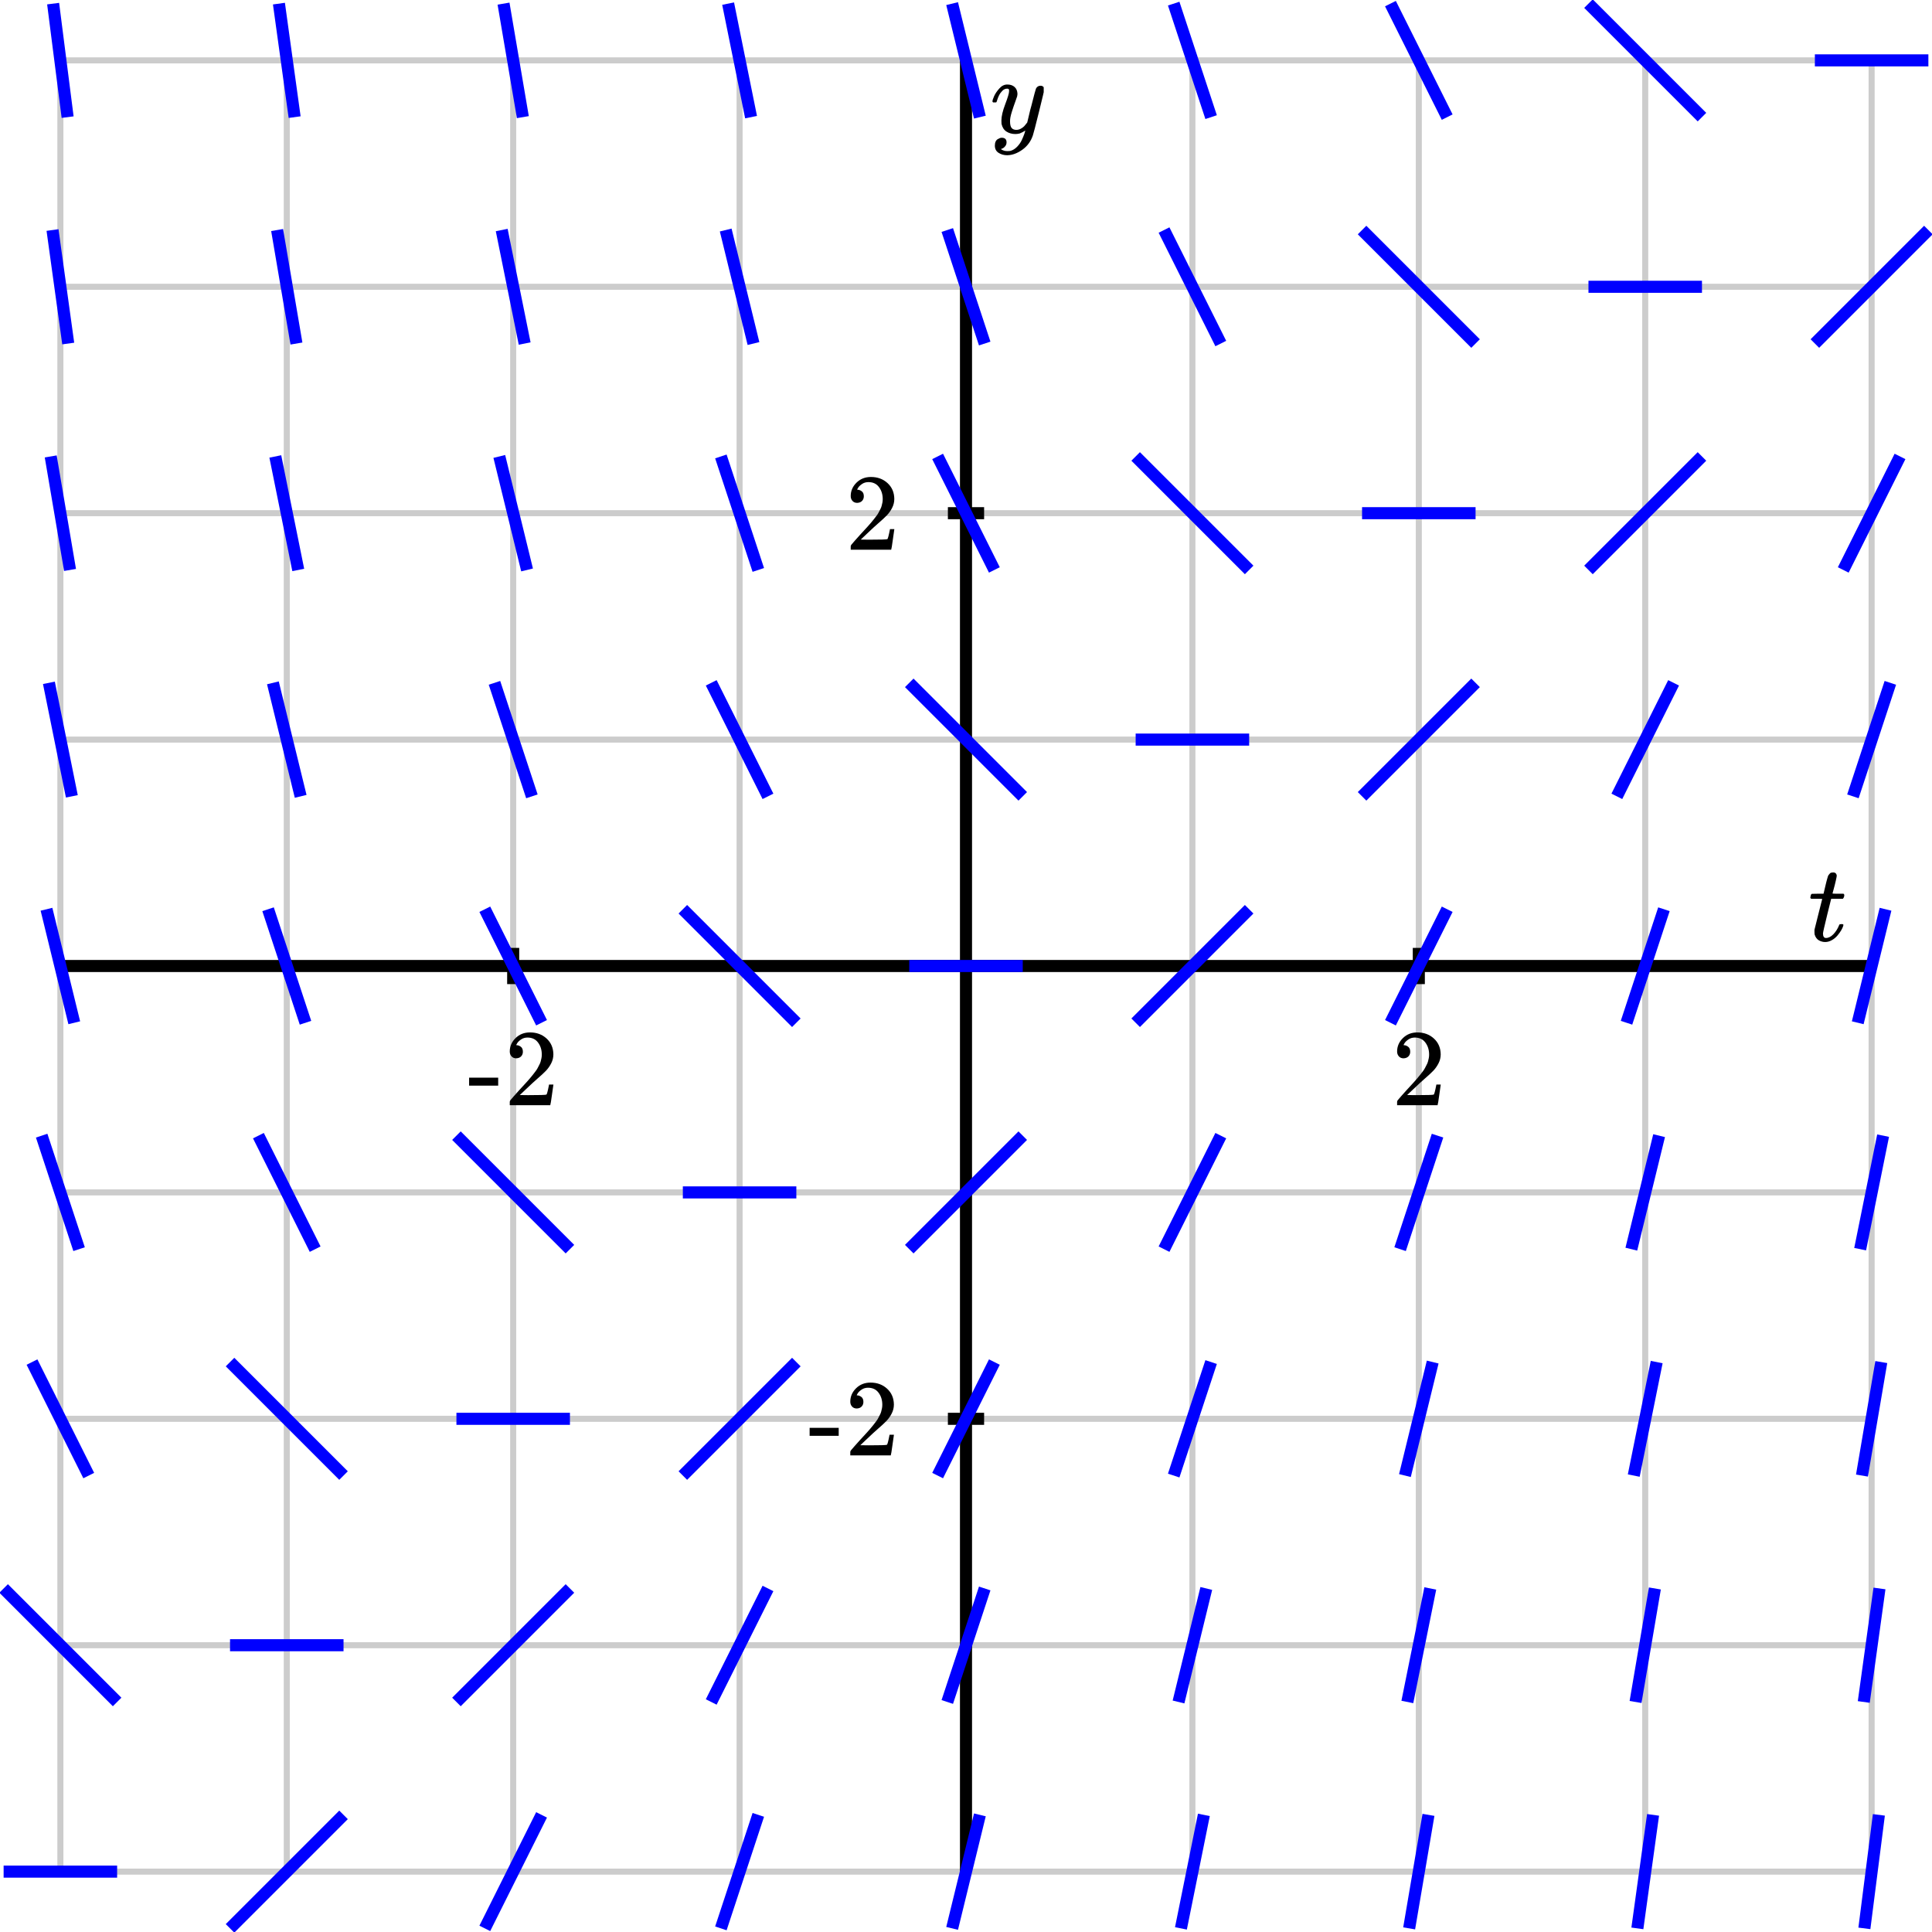 <svg xmlns="http://www.w3.org/2000/svg" id="diagram" width="320" height="320">
  <defs>
    <clipPath id="clipPath-0">
      <rect x="10.0" y="10.0" width="300.0" height="300.0"/>
    </clipPath>
    <clipPath id="clipPath-1">
      <rect x="10.0" y="10.0" width="300.0" height="300.0"/>
    </clipPath>
  </defs>
  <g id="grid-axes">
    <g id="grid" stroke="#ccc" stroke-width="1">
      <line id="line-0" x1="10.0" y1="310.0" x2="10.0" y2="10.0"/>
      <line id="line-1" x1="47.5" y1="310.0" x2="47.5" y2="10.0"/>
      <line id="line-2" x1="85.0" y1="310.0" x2="85.0" y2="10.0"/>
      <line id="line-3" x1="122.5" y1="310.0" x2="122.5" y2="10.0"/>
      <line id="line-4" x1="160.0" y1="310.0" x2="160.0" y2="10.0"/>
      <line id="line-5" x1="197.5" y1="310.0" x2="197.5" y2="10.0"/>
      <line id="line-6" x1="235.0" y1="310.0" x2="235.0" y2="10.0"/>
      <line id="line-7" x1="272.5" y1="310.0" x2="272.5" y2="10.0"/>
      <line id="line-8" x1="310.0" y1="310.0" x2="310.0" y2="10.0"/>
      <line id="line-9" x1="10.0" y1="310.0" x2="310.0" y2="310.0"/>
      <line id="line-10" x1="10.0" y1="272.5" x2="310.0" y2="272.5"/>
      <line id="line-11" x1="10.0" y1="235.0" x2="310.0" y2="235.0"/>
      <line id="line-12" x1="10.0" y1="197.5" x2="310.0" y2="197.5"/>
      <line id="line-13" x1="10.0" y1="160.0" x2="310.0" y2="160.0"/>
      <line id="line-14" x1="10.0" y1="122.5" x2="310.0" y2="122.5"/>
      <line id="line-15" x1="10.0" y1="85.0" x2="310.0" y2="85.0"/>
      <line id="line-16" x1="10.0" y1="47.5" x2="310.0" y2="47.5"/>
      <line id="line-17" x1="10.0" y1="10.0" x2="310.0" y2="10.0"/>
    </g>
    <g id="axes" stroke="black" stroke-width="2">
      <line id="line-18" x1="10.0" y1="160.0" x2="310.0" y2="160.0" stroke="black" stroke-width="2"/>
      <line id="line-19" x1="160.0" y1="310.0" x2="160.0" y2="10.0" stroke="black" stroke-width="2"/>
      <g id="g-0">
        <line id="line-20" x1="85.0" y1="163.0" x2="85.0" y2="157.0"/>
        <line id="line-21" x1="235.0" y1="163.0" x2="235.0" y2="157.0"/>
      </g>
      <g id="g-1">
        <line id="line-22" x1="157.0" y1="235.0" x2="163.0" y2="235.0"/>
        <line id="line-23" x1="157.0" y1="85.0" x2="163.0" y2="85.0"/>
      </g>
    </g>
    <g id="label-0" transform="translate(85.0,171.0) translate(-7.5,-0.0)">
      <g id="g-3">
        <svg xmlns:xlink="http://www.w3.org/1999/xlink" style="vertical-align: 0.000px" width="15.080px" height="12.056px" role="img" focusable="false" viewBox="0 -666 833 666" x="0.0" y="0.0">
          <defs>
            <path id="MJX-2-TEX-N-2D" d="M11 179V252H277V179H11Z"/>
            <path id="MJX-2-TEX-N-32" d="M109 429Q82 429 66 447T50 491Q50 562 103 614T235 666Q326 666 387 610T449 465Q449 422 429 383T381 315T301 241Q265 210 201 149L142 93L218 92Q375 92 385 97Q392 99 409 186V189H449V186Q448 183 436 95T421 3V0H50V19V31Q50 38 56 46T86 81Q115 113 136 137Q145 147 170 174T204 211T233 244T261 278T284 308T305 340T320 369T333 401T340 431T343 464Q343 527 309 573T212 619Q179 619 154 602T119 569T109 550Q109 549 114 549Q132 549 151 535T170 489Q170 464 154 447T109 429Z"/>
          </defs>
          <g stroke="currentColor" fill="currentColor" stroke-width="0" transform="scale(1,-1)">
            <g data-mml-node="math">
              <g data-mml-node="mtext" data-semantic-type="text" data-semantic-role="unknown" data-semantic-font="normal" data-semantic-annotation="clearspeak:unit" data-semantic-id="0" data-semantic-speech="hyphen 2">
                <use data-c="2D" xlink:href="#MJX-2-TEX-N-2D"/>
                <use data-c="32" xlink:href="#MJX-2-TEX-N-32" transform="translate(333,0)"/>
              </g>
            </g>
          </g>
        </svg>
      </g>
    </g>
    <g id="label-1" transform="translate(235.0,171.0) translate(-4.5,-0.0)">
      <g id="g-4">
        <svg xmlns:xlink="http://www.w3.org/1999/xlink" style="vertical-align: 0.000px" width="9.048px" height="12.056px" role="img" focusable="false" viewBox="0 -666 500 666" x="0.0" y="0.0">
          <defs>
            <path id="MJX-3-TEX-N-32" d="M109 429Q82 429 66 447T50 491Q50 562 103 614T235 666Q326 666 387 610T449 465Q449 422 429 383T381 315T301 241Q265 210 201 149L142 93L218 92Q375 92 385 97Q392 99 409 186V189H449V186Q448 183 436 95T421 3V0H50V19V31Q50 38 56 46T86 81Q115 113 136 137Q145 147 170 174T204 211T233 244T261 278T284 308T305 340T320 369T333 401T340 431T343 464Q343 527 309 573T212 619Q179 619 154 602T119 569T109 550Q109 549 114 549Q132 549 151 535T170 489Q170 464 154 447T109 429Z"/>
          </defs>
          <g stroke="currentColor" fill="currentColor" stroke-width="0" transform="scale(1,-1)">
            <g data-mml-node="math">
              <g data-mml-node="mtext" data-semantic-type="text" data-semantic-role="integer" data-semantic-font="normal" data-semantic-annotation="clearspeak:unit" data-semantic-id="0" data-semantic-speech="2">
                <use data-c="32" xlink:href="#MJX-3-TEX-N-32"/>
              </g>
            </g>
          </g>
        </svg>
      </g>
    </g>
    <g id="label-2" transform="translate(149.0,235.0) translate(-15.1,-6.0)">
      <g id="g-5">
        <svg xmlns:xlink="http://www.w3.org/1999/xlink" style="vertical-align: 0.000px" width="15.080px" height="12.056px" role="img" focusable="false" viewBox="0 -666 833 666" x="0.0" y="0.0">
          <defs>
            <path id="MJX-4-TEX-N-2D" d="M11 179V252H277V179H11Z"/>
            <path id="MJX-4-TEX-N-32" d="M109 429Q82 429 66 447T50 491Q50 562 103 614T235 666Q326 666 387 610T449 465Q449 422 429 383T381 315T301 241Q265 210 201 149L142 93L218 92Q375 92 385 97Q392 99 409 186V189H449V186Q448 183 436 95T421 3V0H50V19V31Q50 38 56 46T86 81Q115 113 136 137Q145 147 170 174T204 211T233 244T261 278T284 308T305 340T320 369T333 401T340 431T343 464Q343 527 309 573T212 619Q179 619 154 602T119 569T109 550Q109 549 114 549Q132 549 151 535T170 489Q170 464 154 447T109 429Z"/>
          </defs>
          <g stroke="currentColor" fill="currentColor" stroke-width="0" transform="scale(1,-1)">
            <g data-mml-node="math">
              <g data-mml-node="mtext" data-semantic-type="text" data-semantic-role="unknown" data-semantic-font="normal" data-semantic-annotation="clearspeak:unit" data-semantic-id="0" data-semantic-speech="hyphen 2">
                <use data-c="2D" xlink:href="#MJX-4-TEX-N-2D"/>
                <use data-c="32" xlink:href="#MJX-4-TEX-N-32" transform="translate(333,0)"/>
              </g>
            </g>
          </g>
        </svg>
      </g>
    </g>
    <g id="label-3" transform="translate(149.0,85.0) translate(-9.0,-6.0)">
      <g id="g-6">
        <svg xmlns:xlink="http://www.w3.org/1999/xlink" style="vertical-align: 0.000px" width="9.048px" height="12.056px" role="img" focusable="false" viewBox="0 -666 500 666" x="0.0" y="0.0">
          <defs>
            <path id="MJX-5-TEX-N-32" d="M109 429Q82 429 66 447T50 491Q50 562 103 614T235 666Q326 666 387 610T449 465Q449 422 429 383T381 315T301 241Q265 210 201 149L142 93L218 92Q375 92 385 97Q392 99 409 186V189H449V186Q448 183 436 95T421 3V0H50V19V31Q50 38 56 46T86 81Q115 113 136 137Q145 147 170 174T204 211T233 244T261 278T284 308T305 340T320 369T333 401T340 431T343 464Q343 527 309 573T212 619Q179 619 154 602T119 569T109 550Q109 549 114 549Q132 549 151 535T170 489Q170 464 154 447T109 429Z"/>
          </defs>
          <g stroke="currentColor" fill="currentColor" stroke-width="0" transform="scale(1,-1)">
            <g data-mml-node="math">
              <g data-mml-node="mtext" data-semantic-type="text" data-semantic-role="integer" data-semantic-font="normal" data-semantic-annotation="clearspeak:unit" data-semantic-id="0" data-semantic-speech="2">
                <use data-c="32" xlink:href="#MJX-5-TEX-N-32"/>
              </g>
            </g>
          </g>
        </svg>
      </g>
    </g>
    <g id="label-4" transform="translate(306.0,156.0) translate(-6.5,-11.5)">
      <g id="g-7">
        <svg xmlns:xlink="http://www.w3.org/1999/xlink" style="vertical-align: -0.200px" width="6.536px" height="11.528px" role="img" focusable="false" viewBox="0 -626 361 637" x="0.0" y="0.0">
          <defs>
            <path id="MJX-6-TEX-I-1D461" d="M26 385Q19 392 19 395Q19 399 22 411T27 425Q29 430 36 430T87 431H140L159 511Q162 522 166 540T173 566T179 586T187 603T197 615T211 624T229 626Q247 625 254 615T261 596Q261 589 252 549T232 470L222 433Q222 431 272 431H323Q330 424 330 420Q330 398 317 385H210L174 240Q135 80 135 68Q135 26 162 26Q197 26 230 60T283 144Q285 150 288 151T303 153H307Q322 153 322 145Q322 142 319 133Q314 117 301 95T267 48T216 6T155 -11Q125 -11 98 4T59 56Q57 64 57 83V101L92 241Q127 382 128 383Q128 385 77 385H26Z"/>
          </defs>
          <g stroke="currentColor" fill="currentColor" stroke-width="0" transform="scale(1,-1)">
            <g data-mml-node="math">
              <g data-mml-node="mi" data-semantic-type="identifier" data-semantic-role="latinletter" data-semantic-font="italic" data-semantic-annotation="clearspeak:simple" data-semantic-id="0" data-semantic-speech="t">
                <use data-c="1D461" xlink:href="#MJX-6-TEX-I-1D461"/>
              </g>
            </g>
          </g>
        </svg>
      </g>
    </g>
    <g id="label-5" transform="translate(164.0,14.0) translate(0.0,-0.0)">
      <g id="g-8">
        <svg xmlns:xlink="http://www.w3.org/1999/xlink" style="vertical-align: -3.712px" width="8.872px" height="11.712px" role="img" focusable="false" viewBox="0 -442 490 647" x="0.0" y="0.0">
          <defs>
            <path id="MJX-7-TEX-I-1D466" d="M21 287Q21 301 36 335T84 406T158 442Q199 442 224 419T250 355Q248 336 247 334Q247 331 231 288T198 191T182 105Q182 62 196 45T238 27Q261 27 281 38T312 61T339 94Q339 95 344 114T358 173T377 247Q415 397 419 404Q432 431 462 431Q475 431 483 424T494 412T496 403Q496 390 447 193T391 -23Q363 -106 294 -155T156 -205Q111 -205 77 -183T43 -117Q43 -95 50 -80T69 -58T89 -48T106 -45Q150 -45 150 -87Q150 -107 138 -122T115 -142T102 -147L99 -148Q101 -153 118 -160T152 -167H160Q177 -167 186 -165Q219 -156 247 -127T290 -65T313 -9T321 21L315 17Q309 13 296 6T270 -6Q250 -11 231 -11Q185 -11 150 11T104 82Q103 89 103 113Q103 170 138 262T173 379Q173 380 173 381Q173 390 173 393T169 400T158 404H154Q131 404 112 385T82 344T65 302T57 280Q55 278 41 278H27Q21 284 21 287Z"/>
          </defs>
          <g stroke="currentColor" fill="currentColor" stroke-width="0" transform="scale(1,-1)">
            <g data-mml-node="math">
              <g data-mml-node="mi" data-semantic-type="identifier" data-semantic-role="latinletter" data-semantic-font="italic" data-semantic-annotation="clearspeak:simple" data-semantic-id="0" data-semantic-speech="y">
                <use data-c="1D466" xlink:href="#MJX-7-TEX-I-1D466"/>
              </g>
            </g>
          </g>
        </svg>
      </g>
    </g>
  </g>
  <g id="g-2">
    <line id="line-24" x1="0.6" y1="310.0" x2="19.4" y2="310.0" stroke="blue" stroke-width="2" fill="none"/>
    <line id="line-25" x1="0.6" y1="263.1" x2="19.4" y2="281.9" stroke="blue" stroke-width="2" fill="none"/>
    <line id="line-26" x1="5.3" y1="225.6" x2="14.7" y2="244.4" stroke="blue" stroke-width="2" fill="none"/>
    <line id="line-27" x1="6.9" y1="188.1" x2="13.1" y2="206.9" stroke="blue" stroke-width="2" fill="none"/>
    <line id="line-28" x1="7.7" y1="150.6" x2="12.3" y2="169.4" stroke="blue" stroke-width="2" fill="none"/>
    <line id="line-29" x1="8.1" y1="113.1" x2="11.9" y2="131.9" stroke="blue" stroke-width="2" fill="none"/>
    <line id="line-30" x1="8.4" y1="75.6" x2="11.6" y2="94.4" stroke="blue" stroke-width="2" fill="none"/>
    <line id="line-31" x1="8.7" y1="38.1" x2="11.3" y2="56.9" stroke="blue" stroke-width="2" fill="none"/>
    <line id="line-32" x1="8.8" y1="0.6" x2="11.2" y2="19.4" stroke="blue" stroke-width="2" fill="none"/>
    <line id="line-33" x1="38.1" y1="319.4" x2="56.9" y2="300.6" stroke="blue" stroke-width="2" fill="none"/>
    <line id="line-34" x1="38.1" y1="272.5" x2="56.9" y2="272.5" stroke="blue" stroke-width="2" fill="none"/>
    <line id="line-35" x1="38.1" y1="225.6" x2="56.9" y2="244.4" stroke="blue" stroke-width="2" fill="none"/>
    <line id="line-36" x1="42.8" y1="188.1" x2="52.2" y2="206.9" stroke="blue" stroke-width="2" fill="none"/>
    <line id="line-37" x1="44.4" y1="150.6" x2="50.6" y2="169.4" stroke="blue" stroke-width="2" fill="none"/>
    <line id="line-38" x1="45.2" y1="113.1" x2="49.8" y2="131.9" stroke="blue" stroke-width="2" fill="none"/>
    <line id="line-39" x1="45.6" y1="75.6" x2="49.4" y2="94.4" stroke="blue" stroke-width="2" fill="none"/>
    <line id="line-40" x1="45.9" y1="38.1" x2="49.1" y2="56.9" stroke="blue" stroke-width="2" fill="none"/>
    <line id="line-41" x1="46.2" y1="0.6" x2="48.8" y2="19.4" stroke="blue" stroke-width="2" fill="none"/>
    <line id="line-42" x1="80.3" y1="319.4" x2="89.7" y2="300.6" stroke="blue" stroke-width="2" fill="none"/>
    <line id="line-43" x1="75.6" y1="281.9" x2="94.4" y2="263.1" stroke="blue" stroke-width="2" fill="none"/>
    <line id="line-44" x1="75.6" y1="235.0" x2="94.4" y2="235.0" stroke="blue" stroke-width="2" fill="none"/>
    <line id="line-45" x1="75.6" y1="188.1" x2="94.4" y2="206.9" stroke="blue" stroke-width="2" fill="none"/>
    <line id="line-46" x1="80.3" y1="150.6" x2="89.7" y2="169.4" stroke="blue" stroke-width="2" fill="none"/>
    <line id="line-47" x1="81.9" y1="113.1" x2="88.1" y2="131.9" stroke="blue" stroke-width="2" fill="none"/>
    <line id="line-48" x1="82.7" y1="75.6" x2="87.3" y2="94.4" stroke="blue" stroke-width="2" fill="none"/>
    <line id="line-49" x1="83.1" y1="38.1" x2="86.9" y2="56.9" stroke="blue" stroke-width="2" fill="none"/>
    <line id="line-50" x1="83.4" y1="0.6" x2="86.6" y2="19.4" stroke="blue" stroke-width="2" fill="none"/>
    <line id="line-51" x1="119.4" y1="319.4" x2="125.6" y2="300.6" stroke="blue" stroke-width="2" fill="none"/>
    <line id="line-52" x1="117.8" y1="281.9" x2="127.2" y2="263.1" stroke="blue" stroke-width="2" fill="none"/>
    <line id="line-53" x1="113.1" y1="244.4" x2="131.9" y2="225.6" stroke="blue" stroke-width="2" fill="none"/>
    <line id="line-54" x1="113.1" y1="197.5" x2="131.9" y2="197.5" stroke="blue" stroke-width="2" fill="none"/>
    <line id="line-55" x1="113.1" y1="150.6" x2="131.9" y2="169.4" stroke="blue" stroke-width="2" fill="none"/>
    <line id="line-56" x1="117.8" y1="113.1" x2="127.2" y2="131.9" stroke="blue" stroke-width="2" fill="none"/>
    <line id="line-57" x1="119.4" y1="75.6" x2="125.6" y2="94.4" stroke="blue" stroke-width="2" fill="none"/>
    <line id="line-58" x1="120.2" y1="38.1" x2="124.8" y2="56.9" stroke="blue" stroke-width="2" fill="none"/>
    <line id="line-59" x1="120.6" y1="0.6" x2="124.4" y2="19.4" stroke="blue" stroke-width="2" fill="none"/>
    <line id="line-60" x1="157.7" y1="319.4" x2="162.3" y2="300.6" stroke="blue" stroke-width="2" fill="none"/>
    <line id="line-61" x1="156.9" y1="281.9" x2="163.1" y2="263.1" stroke="blue" stroke-width="2" fill="none"/>
    <line id="line-62" x1="155.3" y1="244.4" x2="164.7" y2="225.6" stroke="blue" stroke-width="2" fill="none"/>
    <line id="line-63" x1="150.6" y1="206.9" x2="169.4" y2="188.1" stroke="blue" stroke-width="2" fill="none"/>
    <line id="line-64" x1="150.6" y1="160.0" x2="169.4" y2="160.0" stroke="blue" stroke-width="2" fill="none"/>
    <line id="line-65" x1="150.6" y1="113.1" x2="169.4" y2="131.9" stroke="blue" stroke-width="2" fill="none"/>
    <line id="line-66" x1="155.3" y1="75.6" x2="164.7" y2="94.4" stroke="blue" stroke-width="2" fill="none"/>
    <line id="line-67" x1="156.9" y1="38.1" x2="163.1" y2="56.9" stroke="blue" stroke-width="2" fill="none"/>
    <line id="line-68" x1="157.7" y1="0.6" x2="162.3" y2="19.4" stroke="blue" stroke-width="2" fill="none"/>
    <line id="line-69" x1="195.6" y1="319.4" x2="199.4" y2="300.6" stroke="blue" stroke-width="2" fill="none"/>
    <line id="line-70" x1="195.2" y1="281.9" x2="199.8" y2="263.1" stroke="blue" stroke-width="2" fill="none"/>
    <line id="line-71" x1="194.4" y1="244.4" x2="200.6" y2="225.6" stroke="blue" stroke-width="2" fill="none"/>
    <line id="line-72" x1="192.8" y1="206.9" x2="202.2" y2="188.1" stroke="blue" stroke-width="2" fill="none"/>
    <line id="line-73" x1="188.1" y1="169.4" x2="206.9" y2="150.6" stroke="blue" stroke-width="2" fill="none"/>
    <line id="line-74" x1="188.1" y1="122.5" x2="206.9" y2="122.5" stroke="blue" stroke-width="2" fill="none"/>
    <line id="line-75" x1="188.1" y1="75.6" x2="206.9" y2="94.4" stroke="blue" stroke-width="2" fill="none"/>
    <line id="line-76" x1="192.8" y1="38.1" x2="202.2" y2="56.9" stroke="blue" stroke-width="2" fill="none"/>
    <line id="line-77" x1="194.4" y1="0.6" x2="200.6" y2="19.4" stroke="blue" stroke-width="2" fill="none"/>
    <line id="line-78" x1="233.4" y1="319.4" x2="236.6" y2="300.6" stroke="blue" stroke-width="2" fill="none"/>
    <line id="line-79" x1="233.1" y1="281.9" x2="236.9" y2="263.1" stroke="blue" stroke-width="2" fill="none"/>
    <line id="line-80" x1="232.7" y1="244.4" x2="237.3" y2="225.6" stroke="blue" stroke-width="2" fill="none"/>
    <line id="line-81" x1="231.9" y1="206.9" x2="238.1" y2="188.1" stroke="blue" stroke-width="2" fill="none"/>
    <line id="line-82" x1="230.3" y1="169.4" x2="239.7" y2="150.6" stroke="blue" stroke-width="2" fill="none"/>
    <line id="line-83" x1="225.6" y1="131.9" x2="244.4" y2="113.1" stroke="blue" stroke-width="2" fill="none"/>
    <line id="line-84" x1="225.6" y1="85.0" x2="244.4" y2="85.0" stroke="blue" stroke-width="2" fill="none"/>
    <line id="line-85" x1="225.6" y1="38.1" x2="244.4" y2="56.9" stroke="blue" stroke-width="2" fill="none"/>
    <line id="line-86" x1="230.3" y1="0.6" x2="239.7" y2="19.4" stroke="blue" stroke-width="2" fill="none"/>
    <line id="line-87" x1="271.2" y1="319.4" x2="273.8" y2="300.6" stroke="blue" stroke-width="2" fill="none"/>
    <line id="line-88" x1="270.9" y1="281.9" x2="274.1" y2="263.1" stroke="blue" stroke-width="2" fill="none"/>
    <line id="line-89" x1="270.6" y1="244.4" x2="274.4" y2="225.6" stroke="blue" stroke-width="2" fill="none"/>
    <line id="line-90" x1="270.2" y1="206.9" x2="274.8" y2="188.1" stroke="blue" stroke-width="2" fill="none"/>
    <line id="line-91" x1="269.4" y1="169.4" x2="275.6" y2="150.6" stroke="blue" stroke-width="2" fill="none"/>
    <line id="line-92" x1="267.8" y1="131.9" x2="277.2" y2="113.1" stroke="blue" stroke-width="2" fill="none"/>
    <line id="line-93" x1="263.1" y1="94.4" x2="281.9" y2="75.6" stroke="blue" stroke-width="2" fill="none"/>
    <line id="line-94" x1="263.1" y1="47.5" x2="281.9" y2="47.5" stroke="blue" stroke-width="2" fill="none"/>
    <line id="line-95" x1="263.1" y1="0.6" x2="281.9" y2="19.4" stroke="blue" stroke-width="2" fill="none"/>
    <line id="line-96" x1="308.8" y1="319.4" x2="311.2" y2="300.6" stroke="blue" stroke-width="2" fill="none"/>
    <line id="line-97" x1="308.7" y1="281.9" x2="311.3" y2="263.1" stroke="blue" stroke-width="2" fill="none"/>
    <line id="line-98" x1="308.4" y1="244.4" x2="311.6" y2="225.6" stroke="blue" stroke-width="2" fill="none"/>
    <line id="line-99" x1="308.1" y1="206.9" x2="311.9" y2="188.1" stroke="blue" stroke-width="2" fill="none"/>
    <line id="line-100" x1="307.7" y1="169.4" x2="312.3" y2="150.6" stroke="blue" stroke-width="2" fill="none"/>
    <line id="line-101" x1="306.9" y1="131.9" x2="313.1" y2="113.1" stroke="blue" stroke-width="2" fill="none"/>
    <line id="line-102" x1="305.3" y1="94.4" x2="314.7" y2="75.6" stroke="blue" stroke-width="2" fill="none"/>
    <line id="line-103" x1="300.6" y1="56.9" x2="319.4" y2="38.1" stroke="blue" stroke-width="2" fill="none"/>
    <line id="line-104" x1="300.6" y1="10.0" x2="319.4" y2="10.0" stroke="blue" stroke-width="2" fill="none"/>
  </g>
</svg>
